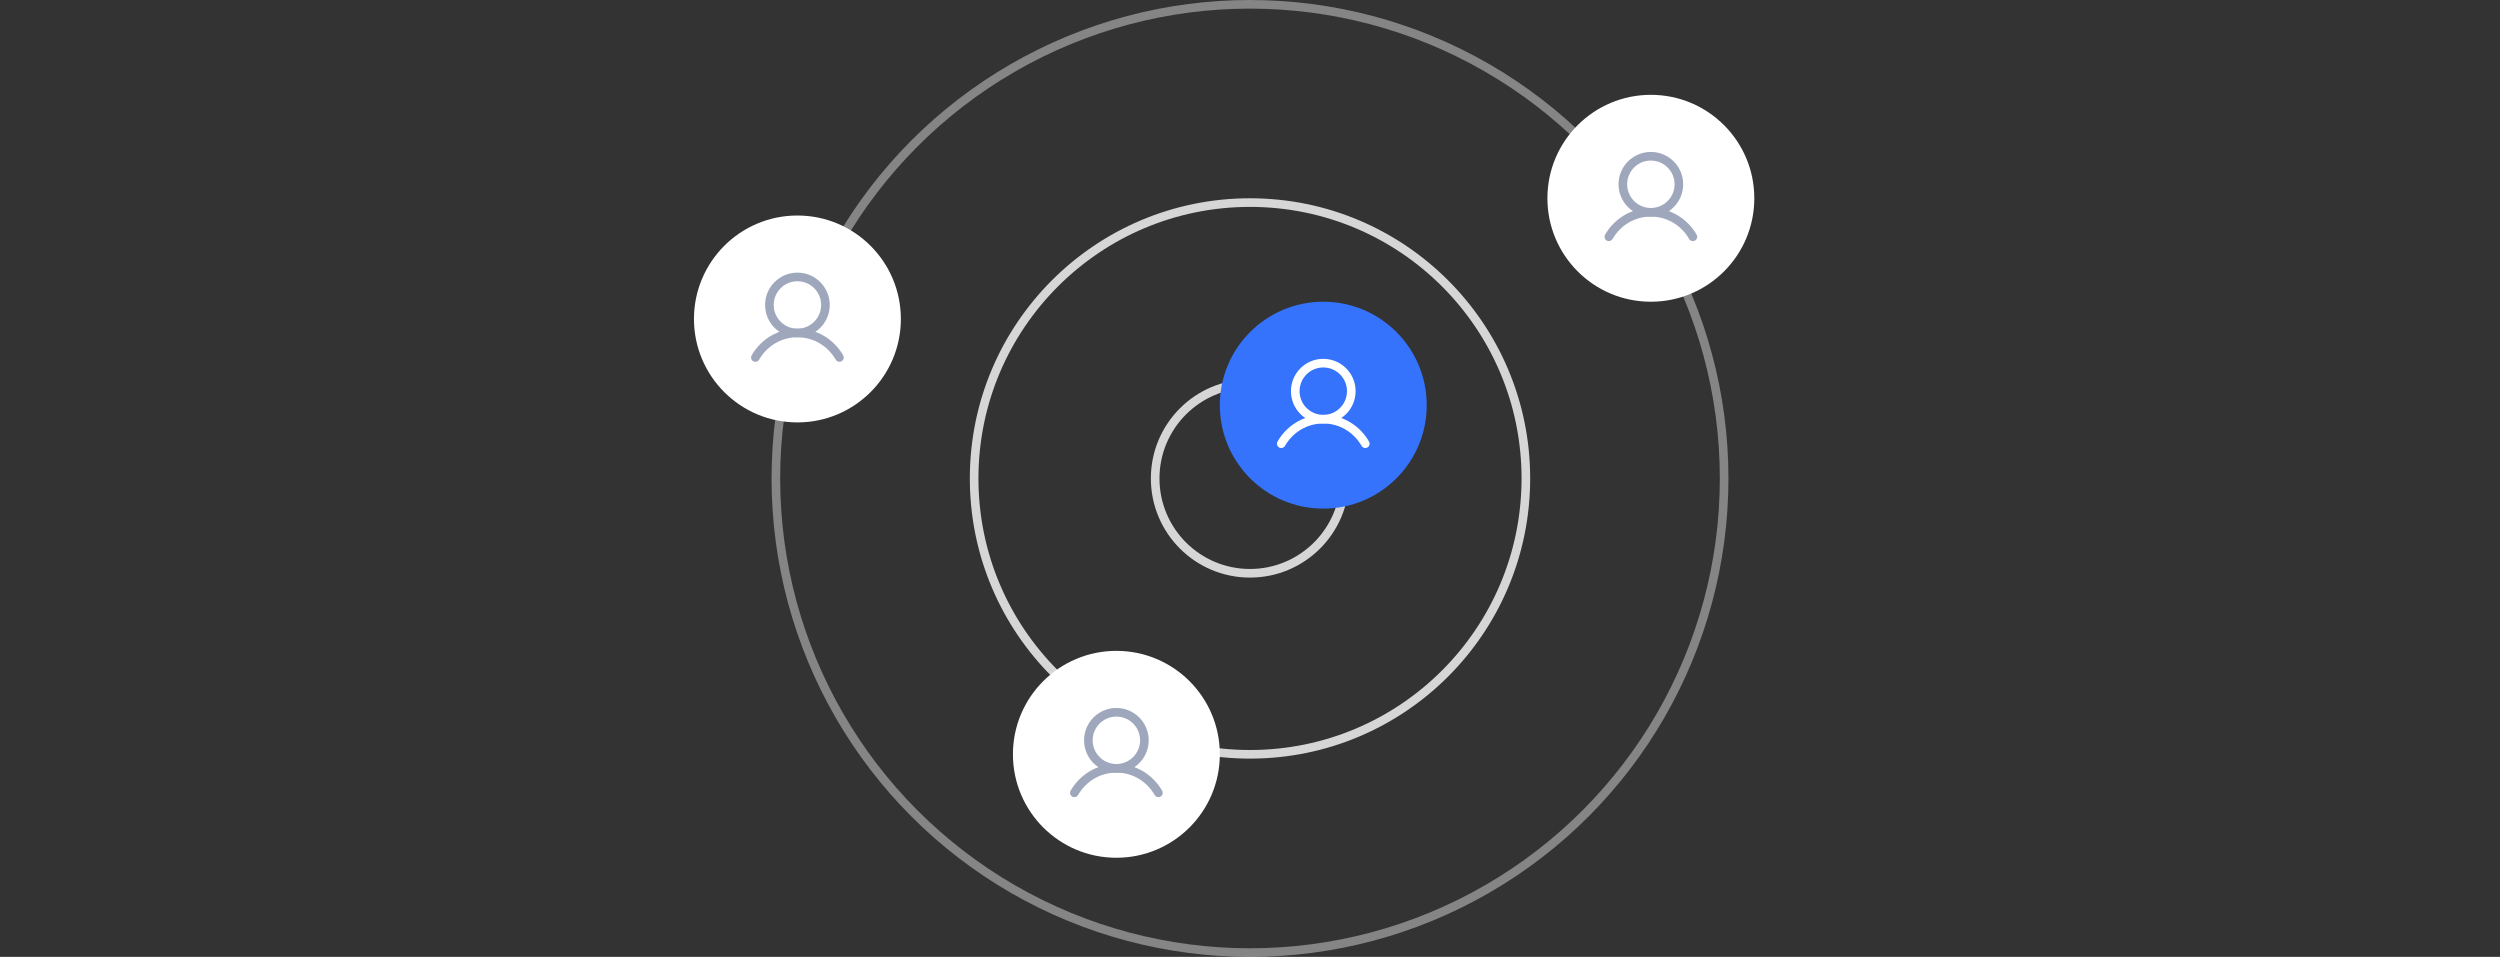 <svg width="580" height="222" viewBox="0 0 580 222" fill="none" xmlns="http://www.w3.org/2000/svg">
<rect x="0" y="0" width="580" height="222" fill="#333333" stroke="none"/>
<circle opacity="0.8" cx="290" cy="111" r="64" stroke="white" stroke-width="2"/>
<circle opacity="0.8" cx="290" cy="111" r="22" stroke="white" stroke-width="2"/>
<circle opacity="0.4" cx="290" cy="111" r="110" stroke="white" stroke-width="2"/>
<circle cx="185" cy="74" r="24" fill="white"/>
<path d="M185 77.25C188.59 77.25 191.5 74.34 191.5 70.75C191.5 67.16 188.59 64.25 185 64.25C181.41 64.25 178.5 67.16 178.5 70.75C178.5 74.34 181.41 77.25 185 77.25Z" stroke="#9FA7BC" stroke-width="2" stroke-linecap="round" strokeLinejoin="round"/>
<path d="M175.25 82.938C177.217 79.538 180.79 77.25 185 77.25C189.21 77.25 192.783 79.538 194.75 82.938" stroke="#9FA7BC" stroke-width="2" stroke-linecap="round" strokeLinejoin="round"/>
<circle cx="259" cy="175" r="24" fill="white"/>
<path d="M259 178.25C262.59 178.25 265.5 175.34 265.5 171.75C265.5 168.16 262.59 165.25 259 165.25C255.41 165.25 252.5 168.16 252.5 171.75C252.5 175.34 255.41 178.25 259 178.25Z" stroke="#9FA7BC" stroke-width="2" stroke-linecap="round" strokeLinejoin="round"/>
<path d="M249.25 183.938C251.217 180.538 254.79 178.25 259 178.25C263.21 178.25 266.783 180.538 268.75 183.938" stroke="#9FA7BC" stroke-width="2" stroke-linecap="round" strokeLinejoin="round"/>
<circle cx="307" cy="94" r="24" fill="#3573FC"/>
<path d="M307 97.25C310.59 97.25 313.5 94.34 313.5 90.75C313.5 87.16 310.59 84.25 307 84.25C303.41 84.25 300.5 87.16 300.5 90.75C300.5 94.34 303.41 97.25 307 97.25Z" stroke="white" stroke-width="2" stroke-linecap="round" strokeLinejoin="round"/>
<path d="M297.25 102.938C299.217 99.538 302.79 97.25 307 97.25C311.21 97.25 314.783 99.538 316.75 102.938" stroke="white" stroke-width="2" stroke-linecap="round" strokeLinejoin="round"/>
<circle cx="383" cy="46" r="24" fill="white"/>
<path d="M383 49.25C386.59 49.25 389.5 46.34 389.5 42.75C389.5 39.16 386.59 36.25 383 36.25C379.41 36.25 376.5 39.16 376.5 42.75C376.5 46.34 379.41 49.25 383 49.25Z" stroke="#9FA7BC" stroke-width="2" stroke-linecap="round" strokeLinejoin="round"/>
<path d="M373.25 54.938C375.217 51.538 378.79 49.25 383 49.25C387.21 49.25 390.783 51.538 392.75 54.938" stroke="#9FA7BC" stroke-width="2" stroke-linecap="round" strokeLinejoin="round"/>
</svg>
